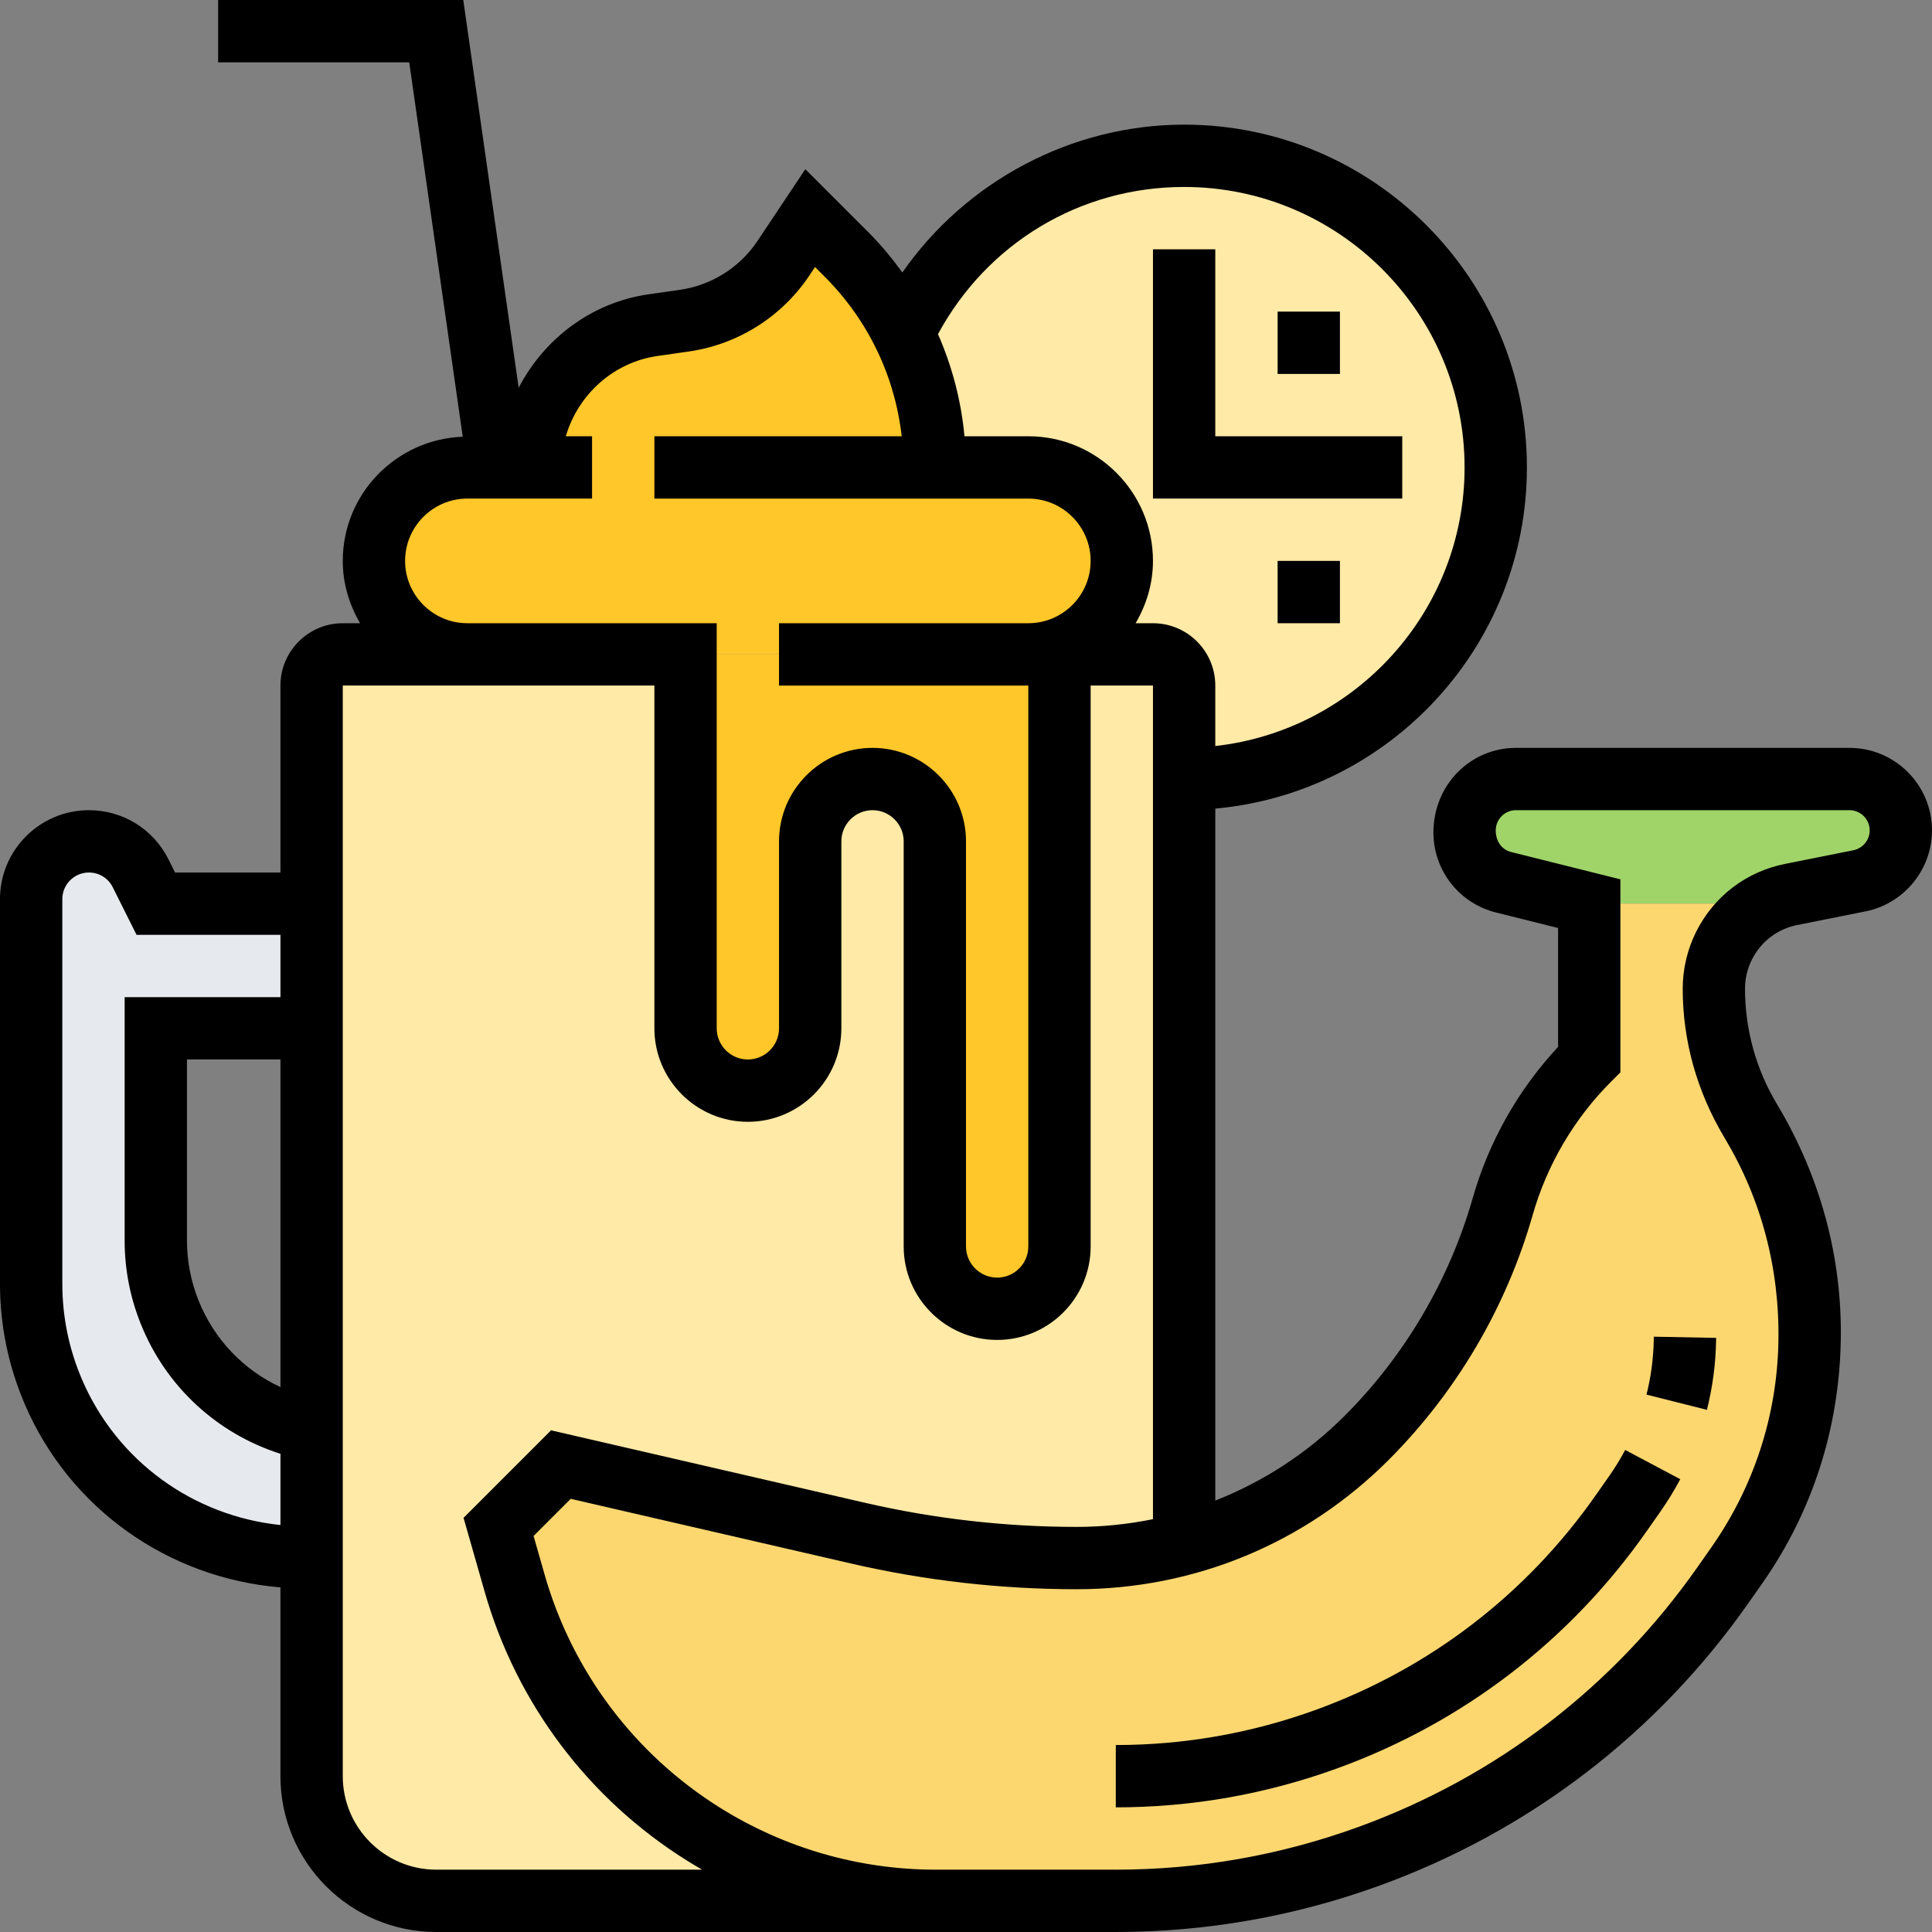 <svg height="496pt" viewBox="0 0 496 496" width="496pt" xmlns="http://www.w3.org/2000/svg"><rect x="0" y="0" width="496" height="496" fill="#808080" stroke="none"/><path d="m296 168h-32c13.281 0 24-10.719 24-24 0-6.641-2.719-12.641-7.039-16.961-4.32-4.32-10.32-7.039-16.961-7.039h-24c0-12.16-2.879-24-8.32-34.719l.32-.16c12.961-26.723 40.32-45.121 72-45.121 44.16 0 80 35.84 80 80s-35.84 80-80 80v-24c0-4.398-3.602-8-8-8zm0 0" fill="#ffeaa7"/><path d="m80 367.039v32.961h-1.52c-14.16 0-27.52-4.16-38.801-11.68-11.281-7.359-20.48-18.082-26-31.039-3.758-8.723-5.68-18.242-5.68-27.762v-98.719c0-8.16 6.641-14.801 14.801-14.801 5.68 0 10.801 3.199 13.277 8.16l3.922 7.84h40v32h-40v54.48c0 6.32 1.199 12.559 3.52 18.398 3.199 7.922 8.242 14.641 14.559 19.84 6.242 5.203 13.762 8.723 21.922 10.32zm0 0" fill="#e6e9ed"/><path d="m304 396.238v.082c-8.961 2.398-18.16 3.68-27.602 3.68-18.879 0-37.68-2.16-56.078-6.398l-76.32-17.602-16 16 4.16 14.48c3.84 13.359 10 25.758 18.238 36.719 8.242 10.879 18.402 20.32 30.242 27.68 17.918 11.199 38.559 17.121 59.598 17.121h-128.238c-17.68 0-32-14.32-32-32v-280c0-4.398 3.602-8 8-8h88v96c0 8.801 7.199 16 16 16 4.398 0 8.398-1.762 11.281-4.719 2.957-2.883 4.719-6.883 4.719-11.281v-48c0-8.801 7.199-16 16-16 4.398 0 8.398 1.762 11.281 4.719 2.957 2.883 4.719 6.883 4.719 11.281v104c0 8.801 7.199 16 16 16 4.398 0 8.398-1.762 11.281-4.719 2.957-2.883 4.719-6.883 4.719-11.281v-152h24c4.398 0 8 3.602 8 8zm0 0" fill="#ffeaa7"/><path d="m272 168v152c0 4.398-1.762 8.398-4.719 11.281-2.883 2.957-6.883 4.719-11.281 4.719-8.801 0-16-7.199-16-16v-104c0-4.398-1.762-8.398-4.719-11.281-2.883-2.957-6.883-4.719-11.281-4.719-8.801 0-16 7.199-16 16v48c0 4.398-1.762 8.398-4.719 11.281-2.883 2.957-6.883 4.719-11.281 4.719-8.801 0-16-7.199-16-16v-96zm0 0" fill="#ffc729"/><path d="m240 120h24c6.641 0 12.641 2.719 16.961 7.039 4.32 4.32 7.039 10.32 7.039 16.961 0 13.281-10.719 24-24 24h-144c-13.281 0-24-10.719-24-24 0-6.641 2.719-12.641 7.039-16.961 4.32-4.32 10.32-7.039 16.961-7.039h16c0-18.398 13.52-33.922 31.68-36.559l8-1.121c10.398-1.441 19.68-7.281 25.441-16.082l6.879-10.238 9.359 9.359c5.922 5.922 10.719 12.641 14.32 19.922 5.441 10.719 8.32 22.559 8.32 34.719zm0 0" fill="#ffc729"/><path d="m488 213.199c0 6.242-4.398 11.68-10.641 12.879l-17.52 3.523c-2.32.477-4.48 1.277-6.559 2.398h-45.281l-22-5.52c-5.922-1.441-10-6.719-10-12.801v-.48c0-7.277 5.922-13.199 13.199-13.199h85.602c7.277 0 13.199 5.922 13.199 13.199zm0 0" fill="#a0d468"/><path d="m440 253.84c0 11.84 3.199 23.441 9.281 33.602.16.238.238.48.398.637 10.082 16.883 15.281 36.242 14.879 55.844v.637c-.398 20.48-6.797 40.402-18.559 57.203l-3.52 5.039c-22.48 32-54.16 56.398-90.961 69.758-20.879 7.602-42.879 11.441-65.039 11.441h-46.242c-21.039 0-41.68-5.922-59.598-17.121-11.84-7.359-22-16.801-30.242-27.68-8.238-10.961-14.398-23.359-18.238-36.719l-4.16-14.48 16-16 76.32 17.602c18.398 4.238 37.199 6.398 56.078 6.398 9.441 0 18.641-1.281 27.602-3.68v-.082c4.32-1.117 8.559-2.559 12.719-4.238 12.641-5.281 24.242-12.961 34.082-22.801 16.559-16.559 28.559-36.961 34.961-59.438 4.078-14.242 11.758-27.281 22.238-37.762v-40h45.281c-4.562 2.32-8.32 6.078-10.641 10.801-1.762 3.438-2.641 7.199-2.641 11.039zm0 0" fill="#fcd770"/><path d="m360 112h-48v-48h-16v64h64zm0 0"/><path d="m328 80h16v16h-16zm0 0"/><path d="m328 144h16v16h-16zm0 0"/><path d="m474.816 192h-85.633c-11.68 0-21.184 9.504-21.184 21.703 0 9.746 6.602 18.191 16.047 20.555l15.953 3.988v30.523c-10.23 10.992-17.785 24.336-21.902 38.789-6.035 21.098-17.418 40.457-32.938 55.969-9.609 9.602-20.887 16.887-33.16 21.711v-177.645c44.785-4.059 80-41.77 80-87.594 0-48.52-39.48-88-88-88-28.938 0-56.055 14.559-72.336 37.953-2.617-3.586-5.441-7.043-8.641-10.242l-16.27-16.27-12.266 18.391c-4.551 6.832-11.824 11.414-19.953 12.574l-7.992 1.145c-14.719 2.105-26.871 11.449-33.383 24.008l-14.223-99.559h-62.938v16h49.062l13.738 96.121c-17.082.648-30.801 14.648-30.801 31.879 0 5.855 1.695 11.273 4.449 16h-4.449c-8.824 0-16 7.176-16 16v48h-27.055l-1.688-3.383c-3.898-7.785-11.73-12.617-20.426-12.617-12.594 0-22.832 10.238-22.832 22.832v98.703c0 10.688 2.137 21.098 6.344 30.914 11.512 26.879 36.863 44.695 65.656 47.078v48.473c0 22.055 17.945 40 40 40h174.449c23.199 0 46.016-4.016 67.816-11.945 38.496-14 71.262-39.145 94.742-72.688l3.512-5.008c12.711-18.168 19.648-39.488 20.066-62.289.383-21.141-5.172-41.918-16.441-60.703-5.328-8.895-8.145-19.109-8.145-29.543 0-2.578.609-5.152 1.762-7.457 2.316-4.633 6.559-7.871 11.637-8.887l17.57-3.512c9.863-1.977 17.031-10.723 17.031-20.785 0-11.68-9.504-21.184-21.184-21.184zm-402.816 164.105c-9.48-4.402-17.031-12.242-21.023-22.219-1.977-4.926-2.977-10.117-2.977-15.422v-46.465h24zm-50.953-1.961c-3.352-7.816-5.047-16.098-5.047-24.609v-98.703c0-3.77 3.062-6.832 6.832-6.832 2.609 0 4.953 1.449 6.113 3.777l6.109 12.223h36.945v16h-40v62.465c0 7.352 1.383 14.535 4.121 21.367 6.438 16.113 19.605 28.215 35.879 33.398v18.289c-22.367-2.32-41.953-16.391-50.953-37.375zm282.953-306.145c39.695 0 72 32.305 72 72 0 36.992-28.055 67.527-64 71.527v-15.527c0-8.824-7.176-16-16-16h-4.449c2.754-4.727 4.449-10.145 4.449-16 0-17.648-14.352-32-32-32h-16.391c-.848-9.145-3.176-17.961-6.801-26.223 12.625-23.328 36.473-37.777 63.191-37.777zm-200 96c0-8.824 7.176-16 16-16h32v-16h-6.734c3.117-10.641 12.148-18.977 23.543-20.609l7.992-1.145c12.633-1.797 23.926-8.926 31-19.535l1.438-2.16 2.473 2.473c11.176 11.176 18.016 25.504 19.785 40.977h-63.496v16h96c8.824 0 16 7.176 16 16s-7.176 16-16 16h-64v16h64v144c0 4.406-3.594 8-8 8s-8-3.594-8-8v-104c0-13.23-10.77-24-24-24s-24 10.77-24 24v48c0 4.406-3.594 8-8 8s-8-3.594-8-8v-104h-64c-8.824 0-16-7.176-16-16zm8 336c-13.23 0-24-10.77-24-24v-280h80v88c0 13.23 10.77 24 24 24s24-10.77 24-24v-48c0-4.406 3.594-8 8-8s8 3.594 8 8v104c0 13.23 10.77 24 24 24s24-10.77 24-24v-144h16v214.016c-6.375 1.297-12.93 1.984-19.586 1.984-18.246 0-36.52-2.078-54.309-6.184l-80.633-18.609-22.465 22.465 5.418 18.969c8.199 28.703 26.664 53.223 51.973 69.047 1.273.793 2.562 1.559 3.859 2.312zm363.832-261.719-17.566 3.512c-9.969 1.992-18.281 8.344-22.816 17.422-2.258 4.504-3.449 9.562-3.449 14.609 0 13.336 3.602 26.391 10.809 38.406 9.336 15.578 14.102 33.402 13.758 52.176-.344 18.977-6.277 37.219-17.16 52.77l-3.512 5.008c-21.59 30.848-51.711 53.961-87.102 66.832-20.031 7.289-41.008 10.984-62.344 10.984h-46.203c-19.598 0-38.742-5.496-55.359-15.879-21.949-13.723-37.957-34.984-45.07-59.875l-2.832-9.918 9.535-9.535 71.992 16.613c18.969 4.379 38.449 6.594 57.902 6.594 30.242 0 58.676-11.777 80.059-33.16 17.43-17.434 30.23-39.176 37-62.887 3.688-12.93 10.664-24.785 20.176-34.297l2.352-2.344v-49.559l-28.07-7.02c-2.312-.574-3.93-2.645-3.93-5.551 0-2.855 2.328-5.184 5.184-5.184h85.625c2.863 0 5.191 2.328 5.191 5.184 0 2.473-1.754 4.609-4.168 5.098zm0 0"/><path d="m413.199 378.832-3.504 5c-17.824 25.457-42.656 44.512-71.832 55.113-16.527 6.008-33.832 9.055-51.406 9.055v16c19.453 0 38.59-3.375 56.879-10.023 32.281-11.73 59.762-32.809 79.473-60.969l3.504-5c1.848-2.641 3.551-5.414 5.055-8.254l-14.137-7.508c-1.207 2.266-2.551 4.465-4.031 6.586zm0 0"/><path d="m424.566 344.008c-.086 4.727-.711 9.457-1.863 14.031l15.512 3.906c1.449-5.762 2.242-11.699 2.352-17.648l.02-.824-16-.305zm0 0"/></svg>